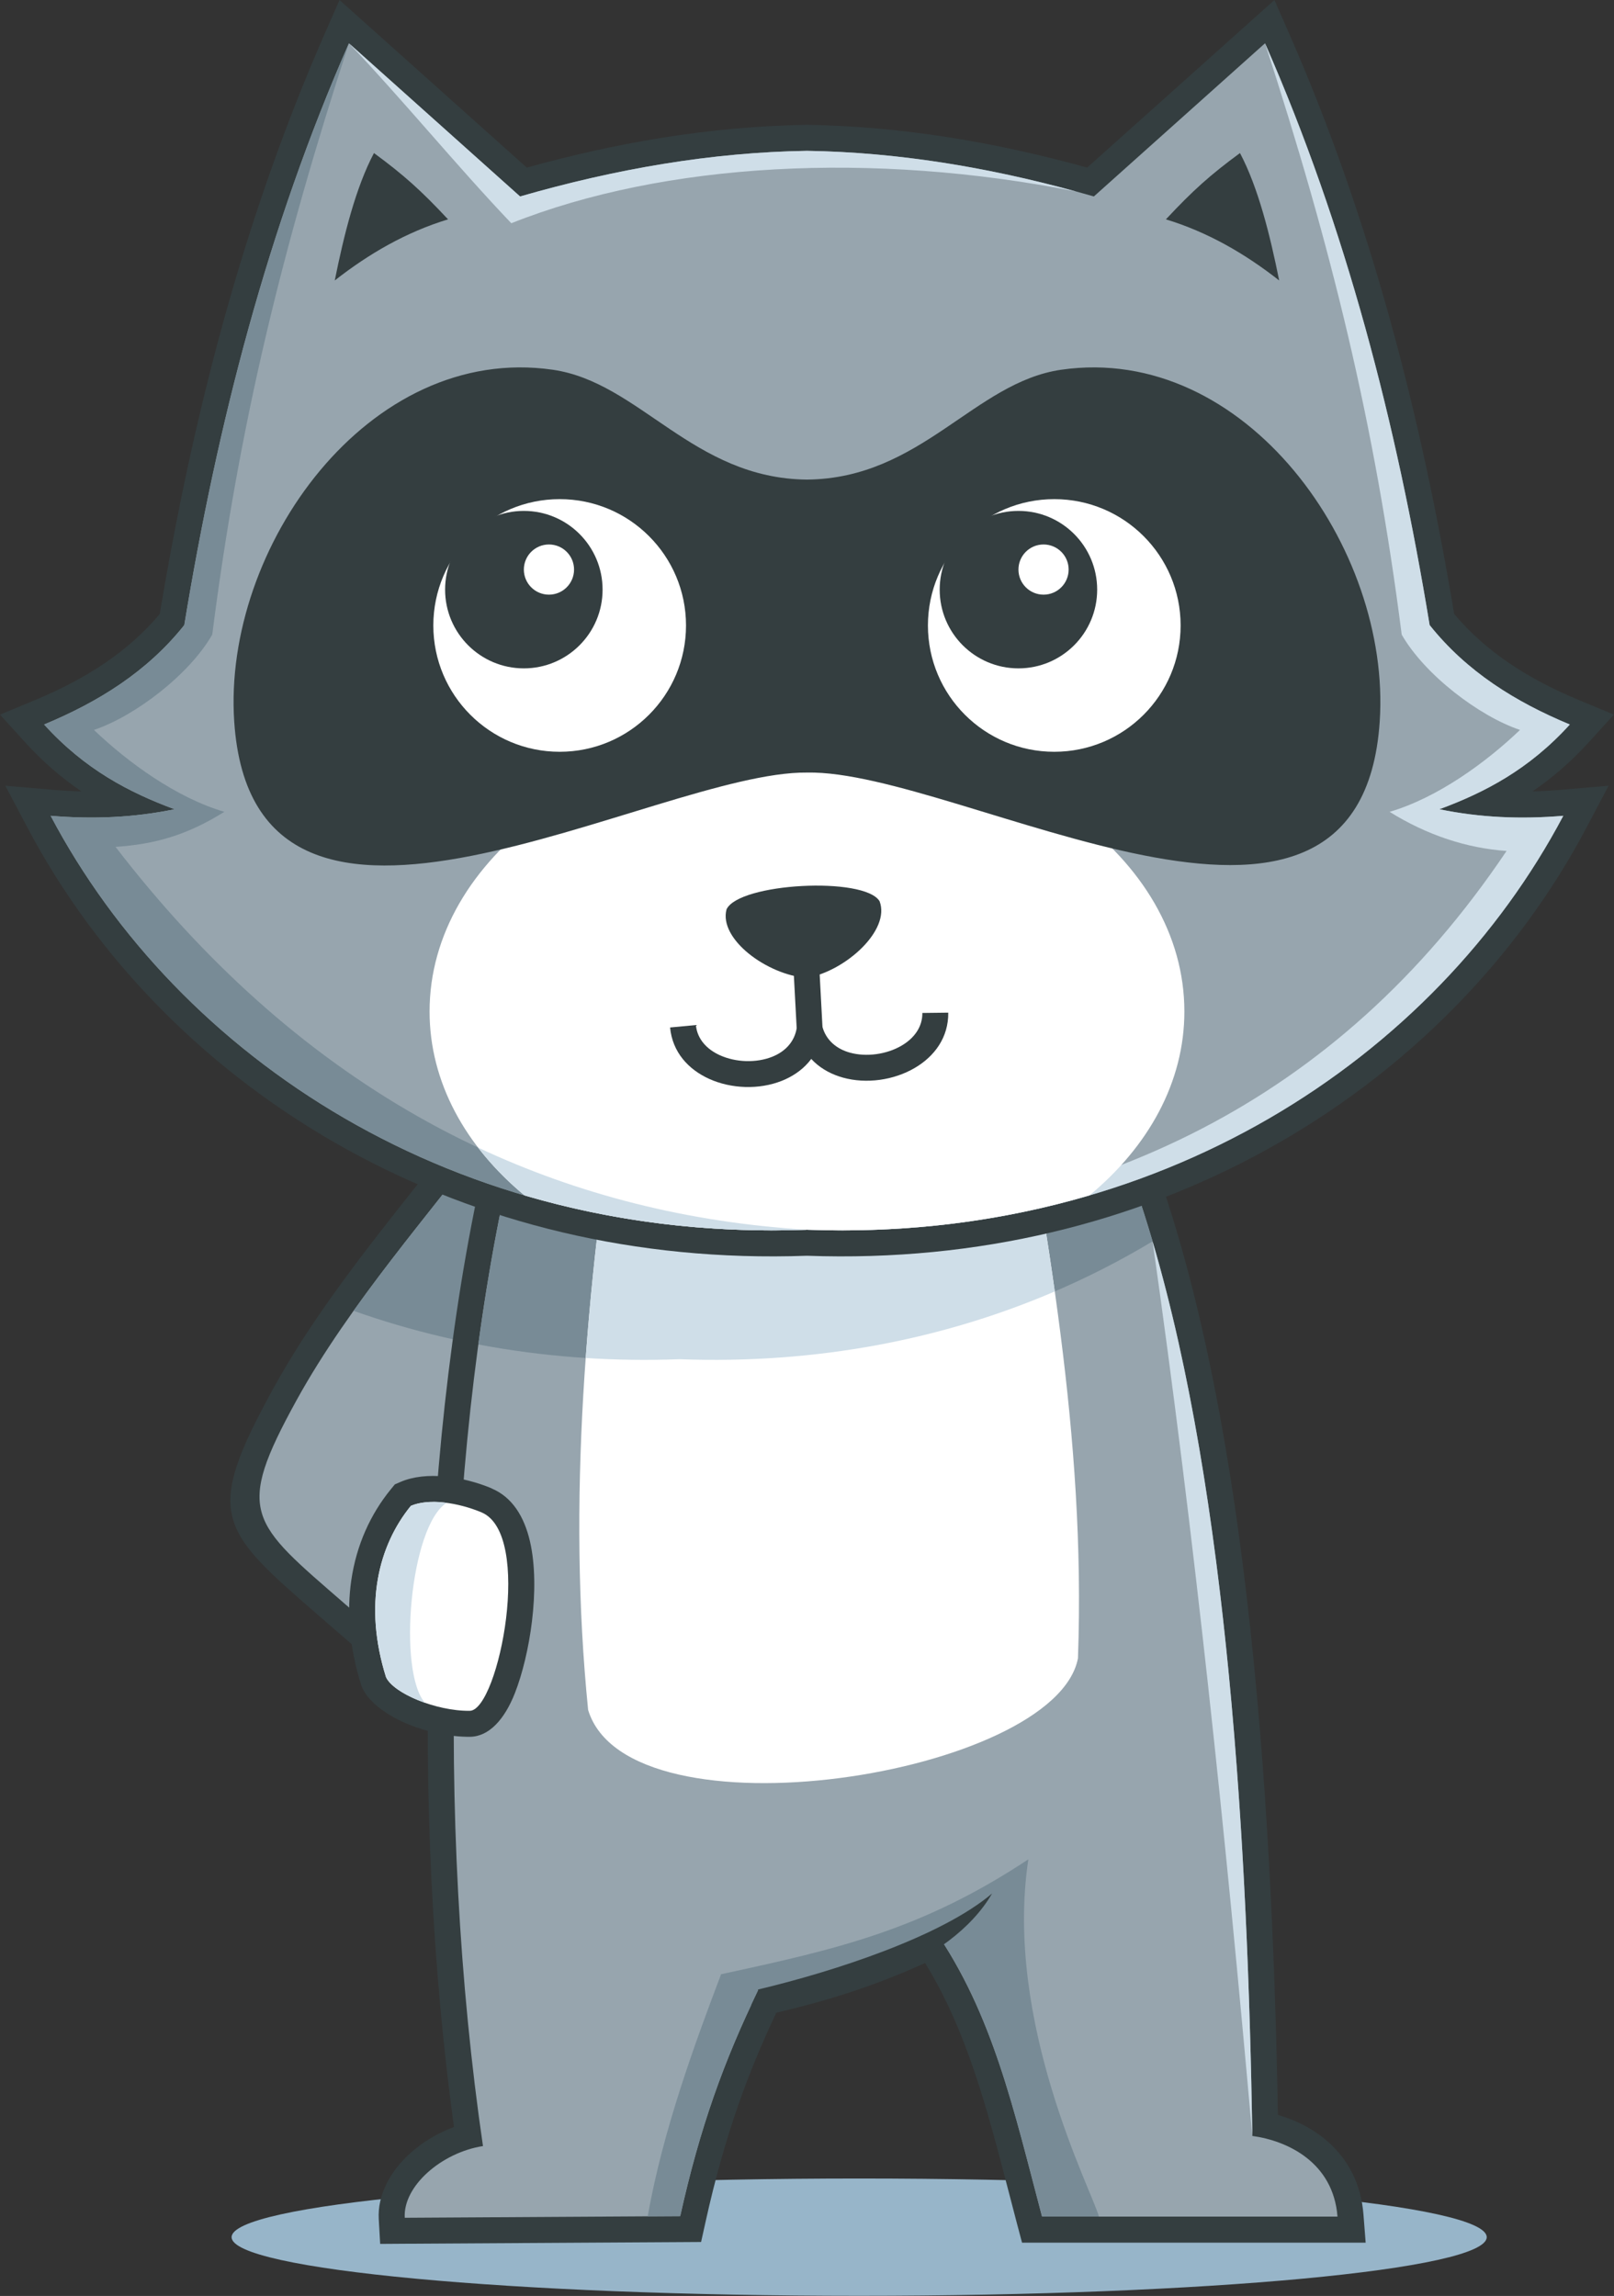 <svg width="3153" height="4486" viewBox="0 0 3153 4486" fill="none" xmlns="http://www.w3.org/2000/svg">
<rect x="0" y="0" width="3153" height="4486" fill="#333333" stroke="none"/>
<g id="body">
<g id="g38">
<path id="path40" fill-rule="evenodd" clip-rule="evenodd" d="M1678.41 4256.52C2355.48 4256.52 2904.37 4307.85 2904.37 4371.14C2904.37 4434.46 2355.48 4485.76 1678.41 4485.76C1001.32 4485.76 452.442 4434.46 452.442 4371.14C452.442 4307.85 1001.32 4256.52 1678.41 4256.52Z" fill="#97B5C9"/>
</g>
<g id="g42">
<path id="path44" d="M1056.41 2303.97C1069.84 2334.23 1083.31 2364.55 1108.09 2395.94L1120.93 2412.2L1118.83 2432.53L1019.34 3393.07L1009.26 3490.39L935.56 3426.3C878.729 3376.91 833.433 3338.13 788.097 3299.35C744.245 3261.8 700.408 3224.28 640.546 3172.26L623.084 3157.08C427.37 2987.32 397.229 2961.17 535.005 2710.93C611.466 2572.06 717.469 2438.17 811.556 2319.35C846.741 2274.92 880.22 2232.65 910.97 2191.3L950.533 2138.14L991.58 2190.11C1024.16 2231.38 1040.3 2267.69 1056.41 2303.97ZM1015.71 2441.74C991.377 2407.37 977.513 2376.16 963.662 2344.97C958.566 2333.48 953.456 2322 947.733 2310.45C929.774 2333.48 910.721 2357.53 891.169 2382.23C799.989 2497.4 697.24 2627.17 624.162 2759.88C525.92 2938.31 547.768 2957.26 689.558 3080.26L707.03 3095.44C763.637 3144.67 808.944 3183.43 854.161 3222.12C878.01 3242.54 901.881 3262.95 928.297 3285.7L1015.71 2441.74Z" fill="#343E40"/>
</g>
<g id="g46">
<path id="path48" fill-rule="evenodd" clip-rule="evenodd" d="M1068.28 2427.38C1010.9 2354.71 1009.14 2294.21 951.757 2221.54C844.445 2365.79 683.464 2546.75 579.591 2735.4C457.625 2956.94 489.468 2973.58 673.788 3133.85C790.385 3235.22 852.155 3286.51 968.78 3387.89C1001.94 3067.74 1035.11 2747.53 1068.28 2427.38Z" fill="#97A5AE"/>
</g>
<g id="g50">
<path id="path52" fill-rule="evenodd" clip-rule="evenodd" d="M1068.28 2427.35C1010.9 2354.71 1009.16 2294.21 951.757 2221.54C878.089 2320.58 779.098 2436.91 690.689 2561.15C802.032 2600.66 920.753 2629.08 1045.81 2644.24L1068.28 2427.35Z" fill="#788B96"/>
</g>
<g id="g82">
<path id="path84" d="M977.52 2200.65L1116.4 2110.32L1131.96 2100.19L1150.43 2102.56C1327.57 2125.21 1492.21 2124.11 1656.82 2123C1824.69 2121.87 1992.58 2120.74 2176.33 2144.25L2205.33 2147.96L2216.73 2174.7C2326.55 2431.98 2394.18 2766.88 2435.59 3120.48C2474.95 3456.59 2490.7 3811.43 2496.51 4132.27C2532.53 4142.81 2569.45 4161.07 2599.48 4189.49C2633.85 4222.05 2658.88 4266.91 2663.6 4327.2L2667.86 4381.91H2612.84H2035.68H1996.58L1986.5 4343.9C1984 4334.34 1977.23 4308.43 1970.18 4281.25C1927.62 4117.7 1888.69 3968.24 1807.21 3835.45C1762.46 3855.78 1719.07 3872.93 1674.47 3888.08C1624.49 3905.01 1573.07 3919.29 1516.53 3932.59C1488.37 3992.22 1463.93 4050.85 1442.35 4112.64C1417.96 4182.52 1397.04 4256.63 1378.38 4340.99L1369.62 4380.56L1329.01 4380.82C1247.84 4381.33 1153.89 4381.88 1059.99 4382.4C966.04 4382.92 872.078 4383.46 790.874 4383.98L742.677 4384.3L739.926 4336.01C737.27 4289.37 761.362 4243.79 799.96 4208.4C823.93 4186.43 854.106 4167.98 886.842 4155.86C844.345 3845.41 828.277 3507.86 838.657 3179.54C849.361 2840.53 888.428 2511.22 955.825 2231.5L960.605 2211.65L977.52 2200.65ZM1156.26 2205.56L1049.85 2274.77C986.984 2543.38 950.412 2858.18 940.153 3182.71C929.485 3520.25 947.393 3868.27 993.868 4185.77L1001.15 4235.5L951.284 4243.3C920.877 4248.05 891.428 4262.71 869.818 4282L1059.6 4280.9C1138.34 4280.47 1217.09 4280.01 1288.33 4279.55C1305.64 4206.79 1324.74 4141.29 1346.42 4079.18C1372.15 4005.5 1401.4 3936.71 1435.48 3866.48L1446.19 3844.4L1470.12 3839.02C1532.24 3825.05 1587.72 3810.11 1641.82 3791.74C1695 3773.71 1747.06 3752.15 1803.23 3724.76L1842.39 3705.65L1867.33 3741.67C1975.33 3897.93 2019.62 4068 2068.47 4255.79L2074.81 4280.01H2543.79C2539.53 4273.73 2534.69 4268.12 2529.42 4263.14C2504.69 4239.73 2470.02 4227.87 2439.7 4223.72L2396.4 4217.79L2395.71 4174.17C2390.52 3847.05 2375.3 3480.46 2334.49 3132.06C2295.54 2799.38 2233.32 2485.05 2134.38 2241.4C1968.27 2222.4 1812.71 2223.46 1657.19 2224.5C1495 2225.6 1332.77 2226.69 1156.26 2205.56Z" fill="#343E40"/>
</g>
<g id="g86">
<path id="path88" fill-rule="evenodd" clip-rule="evenodd" d="M1144.06 2152.9C1068.6 2201.99 1080.64 2194.15 1005.18 2243.25C871.035 2800.05 850.507 3557.79 943.507 4193.14C862.656 4205.78 787.147 4271.26 790.675 4333.25C953.074 4332.18 1166.42 4331.12 1328.82 4330.06C1367.16 4156.78 1414.52 4026.09 1481.26 3888.57C1609.6 3859.75 1709.89 3826.98 1825.52 3770.52C1940.06 3936.19 1980.6 4122.86 2035.68 4330.97H2612.84C2604.57 4225.3 2515.86 4182.86 2446.47 4173.36C2436.05 3514.98 2385.26 2699.07 2169.94 2194.6C1809.05 2148.41 1504.97 2199.09 1144.06 2152.9Z" fill="#97A5AE"/>
</g>
<g id="g90">
<path id="path92" fill-rule="evenodd" clip-rule="evenodd" d="M2446.47 4173.36C2437.52 3607.87 2398.76 2926.19 2251.6 2425.42C2333.37 3000.85 2394.44 3585.21 2446.47 4173.36Z" fill="#CFDEE8"/>
</g>
<g id="g94">
<path id="path96" fill-rule="evenodd" clip-rule="evenodd" d="M1265.36 4330.46H1265.73H1266.35L1267.33 4330.43H1268.33H1269.33H1270.31L1271.31 4330.4H1272.3H1273.29H1273.84H1274.28H1275.28L1277.25 4330.37H1278.25H1279.23H1280.23L1284.2 4330.34H1285.19L1286.18 4330.31H1287.18H1288.16H1289.16H1289.86L1290.14 4330.28H1291.14H1292.13H1293.11H1294.12L1296.09 4330.26H1297.09H1297.79H1298.08H1299.06L1300.06 4330.22H1301.06H1302.04H1303.03H1304.03L1305.02 4330.2H1305.65H1306.01H1306.99H1307.99L1308.98 4330.17H1309.97H1310.96H1311.96H1312.94H1313.45L1313.94 4330.14H1314.94H1315.92H1316.92H1317.91L1318.9 4330.11H1319.89H1320.88H1321.17H1321.87H1322.86L1323.87 4330.08H1324.84H1325.84H1326.84L1327.82 4330.05H1328.82C1367.16 4156.78 1414.52 4026.09 1481.26 3888.57C1609.6 3859.75 1709.89 3826.98 1825.52 3770.52C1940.06 3936.19 1980.6 4122.86 2035.68 4330.97H2146.74C2133.6 4280.82 1960.65 3951.94 2008.93 3632.89C1800.53 3770.87 1635.11 3808.58 1408.67 3857.39C1358.44 3989.81 1294.34 4164.06 1265.36 4330.46Z" fill="#788B96"/>
</g>
<g id="g98">
<path id="path100" fill-rule="evenodd" clip-rule="evenodd" d="M1144.06 2152.9C1068.6 2201.99 1080.64 2194.15 1005.18 2243.25C976.345 2362.91 952.771 2491.9 934.447 2626.94C1058.75 2650.47 1190.05 2660.86 1327.22 2655.73C1680.81 2668.89 1995.43 2579.55 2251.6 2425.42C2227.41 2343.16 2200.32 2265.79 2169.94 2194.6C1809.05 2148.41 1504.97 2199.09 1144.06 2152.9Z" fill="#788B96"/>
</g>
<g id="g102">
<path id="path104" d="M868.56 2884.84C899.784 2887.72 932.393 2896.28 960.418 2908.05V2908.25C1000.54 2925.13 1024.06 2963.07 1035.31 3011.65C1045.83 3057.08 1045.79 3113.69 1039.2 3167.93C1032.94 3219.59 1020.62 3270.5 1005.85 3308.16C985.704 3359.49 955.398 3393.04 918.17 3393.47C878.837 3393.9 835.26 3384.14 799.312 3369.75C756.525 3352.58 720.928 3326.27 707.952 3298.37L706.54 3295.34L705.561 3292.21C682.181 3217.78 677.36 3149.08 686.228 3087.86C696.369 3017.81 724.416 2957.78 763.25 2910.18L771.33 2900.27L782.561 2895.43C807.301 2884.79 837.52 2881.96 868.56 2884.84ZM921.006 3001.97C901.29 2993.71 879.372 2987.78 859.401 2985.93C849.505 2985.01 840.414 2985.01 832.898 2986.22C809.944 3018.15 793.436 3057.2 786.93 3102.2C780.316 3147.87 783.894 3199.81 801.164 3256.99C804.972 3261.14 818.702 3268.02 837.138 3275.39C862.158 3285.44 891.701 3292.26 917.369 3291.95C927.268 3291.86 906.133 3283.86 911.116 3271.13C922.878 3241.13 932.848 3199.38 938.109 3156.01C943.465 3111.88 943.88 3067.47 936.206 3034.34C932.134 3016.74 927.068 3004.39 921.077 3001.8L921.006 3001.97Z" fill="#343E40"/>
</g>
<g id="g106">
<path id="path108" fill-rule="evenodd" clip-rule="evenodd" d="M940.716 2955.01C895.396 2935.98 837.881 2927.05 802.652 2942.23C739.58 3019.53 709.715 3135.69 754.129 3277.06C768.661 3308.33 851.557 3343.46 917.76 3342.71C945.869 3342.37 977.417 3254.46 988.657 3161.98C999.669 3071.31 991.16 2976.23 940.716 2955.01Z" fill="white"/>
</g>
<g id="g110">
<path id="path112" fill-rule="evenodd" clip-rule="evenodd" d="M872.534 2936.35C838.06 2931.17 813.839 2937.39 802.658 2942.23C739.595 3019.53 709.708 3135.68 754.136 3277.06C762.45 3294.97 793.187 3314.12 830.378 3327.1C776.42 3267.27 800.736 2981.62 872.534 2936.35Z" fill="#CFDEE8"/>
</g>
<g id="g114">
<path id="path116" fill-rule="evenodd" clip-rule="evenodd" d="M1209.5 2100.05C1143.99 2520.21 1108.31 2936.09 1148.92 3341.01C1227.96 3601.1 2061.82 3469.37 2105.82 3240.15C2121.63 2803.39 2042.79 2401.44 1973.69 1989.17C1712.56 2027.06 1470.61 2062.15 1209.5 2100.05Z" fill="white"/>
</g>
<g id="g118">
<path id="path120" fill-rule="evenodd" clip-rule="evenodd" d="M1200.44 2159.39C1175.76 2324.87 1156.06 2489.69 1144.19 2653.35C1203.91 2657.2 1264.95 2658.07 1327.22 2655.73C1597.3 2665.81 1844.64 2616.03 2060.55 2523.32C2044.37 2408.26 2025.43 2293.95 2005.97 2179.39C1731.68 2162.86 1482.03 2188.36 1200.44 2159.39Z" fill="#CFDEE8"/>
</g>
<g id="g122">
<path id="path124" d="M1288.06 270.036C1383.57 254.495 1479.49 245.448 1575.85 243.949H1576.44H1577.04C1759.58 246.8 1941.84 277.004 2123.82 327.463L2437.43 46.731L2489.63 0L2517.82 64.244C2597.89 246.668 2662.88 434.552 2716.03 626.673C2767.89 814.095 2808.46 1005.43 2840.76 1199.61C2871.72 1236.48 2907.07 1267.46 2945.71 1293.99C2988.73 1323.55 3036.09 1347.81 3086.23 1368.62L3152.73 1396.25L3104.33 1449.62C3068.57 1489.03 3031.63 1520.47 2993.85 1546.28C3012.25 1545.84 3030.91 1544.79 3049.77 1543.17L3142.46 1535.2L3098.95 1617.6C2964.17 1872.79 2747.36 2096.89 2469.68 2248.89C2216.93 2387.24 1913.83 2465.82 1576.44 2453.58C1239.05 2465.82 935.943 2387.24 683.211 2248.89C405.536 2096.89 188.727 1872.79 53.939 1617.6L10.417 1535.2L103.101 1543.17C121.976 1544.79 140.628 1545.84 159.009 1546.28C121.047 1520.38 84.085 1488.99 48.561 1449.83L0 1396.31L66.671 1368.62C116.787 1347.81 164.137 1323.55 207.173 1293.99C245.823 1267.46 281.16 1236.46 312.111 1199.61C344.425 1005.43 385.001 814.095 436.849 626.673C490.004 434.56 555.001 246.668 635.061 64.244L663.251 0L715.467 46.731L1029.07 327.463C1115.77 303.415 1202.11 284.008 1288.06 270.036ZM1576.41 345.459C1486.17 346.904 1395.46 355.52 1304.37 370.343C1212.43 385.293 1120.97 406.379 1029.93 432.616L1003.03 440.368L982.163 421.668L700.529 169.567C634.947 327.169 580.399 488.833 534.776 653.747C482.791 841.649 442.308 1034 410.175 1229.51L408.008 1242.72L399.829 1252.99C360.363 1302.58 314.697 1343.51 264.495 1377.99C235.948 1397.6 205.957 1415.08 174.855 1430.84C195.304 1448.15 216.051 1462.99 237.028 1475.92C275.725 1499.77 316.699 1517.86 358.635 1533.4L524.791 1595.02L351.075 1630.93C309.224 1639.57 266.799 1644.88 223.881 1647.05C212.069 1647.65 200.257 1648.02 188.452 1648.17C315.212 1853.87 500.957 2033.35 731.777 2159.71C969.768 2289.98 1255.77 2363.86 1574.65 2352L1576.44 2351.94L1578.24 2352C1897.1 2363.86 2183.1 2289.98 2421.11 2159.71C2651.94 2033.35 2837.68 1853.87 2964.43 1648.17C2952.62 1648.02 2940.82 1647.65 2928.99 1647.05C2886.08 1644.88 2843.64 1639.57 2801.81 1630.93L2628.18 1595.04L2794.43 1533.4C2836.1 1517.96 2876.93 1499.92 2915.85 1475.92C2936.93 1462.93 2957.72 1448.11 2978.11 1430.89C2946.98 1415.11 2916.98 1397.62 2888.39 1377.99C2838.17 1343.51 2792.53 1302.6 2753.06 1252.99L2744.88 1242.72L2742.69 1229.51C2710.59 1034 2670.11 841.649 2618.11 653.747C2572.5 488.833 2517.94 327.169 2452.34 169.567L2170.72 421.668L2149.84 440.368L2122.95 432.616C1940.49 380.033 1758.26 348.352 1576.41 345.459Z" fill="#343E40"/>
</g>
<g id="g126">
<path id="path128" fill-rule="evenodd" clip-rule="evenodd" d="M1576.44 294.704C1389.61 297.618 1202.81 330.017 1015.99 383.853C904.535 284.086 793.084 184.302 681.635 84.544C523.446 444.945 424.828 826.989 360.023 1221.34C287.708 1312.21 192.455 1371.46 86.172 1415.59C166.022 1503.63 252.546 1548.4 340.912 1581.17C262.422 1597.4 181.65 1601.04 98.92 1593.93C348.342 2066.13 888.664 2428.36 1576.44 2402.76C2264.21 2428.36 2804.54 2066.13 3053.95 1593.93C2971.22 1601.04 2890.46 1597.4 2811.97 1581.17C2900.34 1548.4 2986.86 1503.63 3066.7 1415.59C2960.43 1371.46 2865.18 1312.21 2792.85 1221.34C2728.07 826.989 2629.42 444.945 2471.26 84.544C2359.8 184.302 2248.34 284.086 2136.89 383.853C1950.08 330.017 1763.27 297.618 1576.44 294.704Z" fill="#97A5AE"/>
</g>
<g id="g130">
<path id="path132" fill-rule="evenodd" clip-rule="evenodd" d="M1576.44 294.704C1389.61 297.618 1202.81 330.017 1015.99 383.853C904.535 284.086 793.085 184.302 681.635 84.544C787.362 195.389 893.101 325.325 998.833 436.17C1298.11 317.221 1704.7 295.252 2102.71 374.25C1927.27 326.174 1751.87 297.445 1576.44 294.704Z" fill="#CFDEE8"/>
</g>
<g id="g134">
<path id="path136" fill-rule="evenodd" clip-rule="evenodd" d="M681.636 84.544C523.445 444.945 424.829 826.989 360.024 1221.34C287.709 1312.21 192.454 1371.46 86.173 1415.59C166.022 1503.63 252.546 1548.4 340.913 1581.17C262.422 1597.4 181.65 1601.04 98.921 1593.93C348.341 2066.13 888.665 2428.36 1576.44 2402.76C1011.58 2368.38 565.518 2096.71 225.697 1654.68C302.918 1649.44 364.997 1631.9 438.24 1586.22C344.426 1558.65 249.746 1489.56 183.516 1426.19C263.316 1399.43 369.884 1318.19 414.63 1239.93C467.47 825.454 552.397 482.017 681.636 84.544Z" fill="#788B96"/>
</g>
<g id="g138">
<path id="path140" fill-rule="evenodd" clip-rule="evenodd" d="M2471.26 84.544C2629.42 444.945 2728.07 826.989 2792.85 1221.34C2865.18 1312.21 2960.43 1371.46 3066.7 1415.59C2986.86 1503.63 2900.34 1548.4 2811.97 1581.17C2890.46 1597.4 2971.23 1601.04 3053.95 1593.93C2804.54 2066.13 2264.21 2428.36 1576.44 2402.76C2141.29 2368.38 2609.67 2158.8 2943.12 1662.63C2865.9 1657.39 2787.9 1631.9 2714.65 1586.22C2808.46 1558.65 2903.13 1489.56 2969.38 1426.19C2889.57 1399.43 2783 1318.19 2738.26 1239.93C2685.42 825.454 2600.48 482.017 2471.26 84.544Z" fill="#CFDEE8"/>
</g>
<g id="g142">
<path id="path144" fill-rule="evenodd" clip-rule="evenodd" d="M1024.55 2335.59C1194.14 2385.51 1379.22 2410.1 1576.44 2402.76C1773.66 2410.1 1958.75 2385.51 2128.33 2335.59C2243.65 2239.96 2313.71 2114.19 2313.71 1976.36C2313.71 1677.11 1983.62 1434.5 1576.44 1434.5C1169.26 1434.5 839.184 1677.11 839.184 1976.36C839.184 2114.19 909.231 2239.96 1024.55 2335.59Z" fill="white"/>
</g>
<g id="g146">
<path id="path148" fill-rule="evenodd" clip-rule="evenodd" d="M1024.55 2335.59L1040.5 2340.19L1048.49 2342.44L1049.07 2342.61C1056.9 2344.77 1064.77 2346.9 1072.66 2348.95L1080.74 2351.05C1088.77 2353.09 1096.86 2355.11 1104.95 2357.03L1105.43 2357.15C1112.97 2358.96 1120.57 2360.75 1128.17 2362.45L1129.78 2362.82L1138.03 2364.64L1138.24 2364.69L1155.99 2368.47L1167.11 2370.71L1185.16 2374.23L1187.97 2374.77L1196.38 2376.3L1197.84 2376.56L1212.54 2379.18L1228.46 2381.8L1240.8 2383.76L1258.56 2386.41L1271.8 2388.25L1291.09 2390.75L1299.17 2391.73C1306.44 2392.59 1313.74 2393.43 1321.04 2394.21L1329.8 2395.1C1337.77 2395.93 1345.76 2396.68 1353.79 2397.38L1358.6 2397.78C1367.45 2398.53 1376.32 2399.22 1385.23 2399.82L1386.35 2399.88L1387.01 2399.97L1388.76 2400.05C1397.66 2400.66 1406.57 2401.18 1415.53 2401.63L1420.48 2401.89C1429.88 2402.35 1439.32 2402.73 1448.78 2403.05L1449.25 2403.08H1449.31C1459.36 2403.39 1469.44 2403.62 1479.56 2403.8L1481.64 2403.83C1491.79 2403.97 1501.96 2404.05 1512.17 2404.03H1512.4H1512.58C1522.43 2404 1532.32 2403.88 1542.23 2403.71L1545.98 2403.62C1556.11 2403.42 1566.24 2403.13 1576.44 2402.76C1342.11 2388.51 1128.24 2333.37 933.899 2242.21C959.616 2275.69 990.066 2306.99 1024.55 2335.59Z" fill="#CFDEE8"/>
</g>
<g id="g150">
<path id="path152" fill-rule="evenodd" clip-rule="evenodd" d="M1419.29 1776.81C1403.81 1834.87 1498.47 1904.85 1576.35 1910.78C1653.17 1896.6 1739.83 1816.94 1718.27 1760.86C1688.75 1712.07 1443.46 1725.15 1419.29 1776.81Z" fill="#343E40"/>
</g>
<g id="g154">
<path id="path156" d="M1359.44 2002.82C1362.04 2030.44 1381.13 2050.41 1406.28 2061.79C1421.86 2068.84 1439.59 2072.71 1457.34 2073.25C1475.17 2073.76 1492.92 2071 1508.49 2064.81C1533.14 2055.02 1552.39 2036.07 1556.6 2007.47L1606.8 2014.81C1599.6 2063.74 1567.79 2095.69 1527.15 2111.84C1505.07 2120.62 1480.38 2124.55 1455.94 2123.84C1431.43 2123.11 1406.98 2117.76 1385.44 2108.01C1344.68 2089.57 1313.58 2055.74 1309.03 2007.57L1359.44 2002.82Z" fill="#343E40"/>
</g>
<g id="g158">
<path id="path160" d="M1852.44 1978.61C1853.02 2026.94 1825.72 2063.87 1787.14 2086.55C1766.67 2098.59 1742.91 2106.53 1718.72 2109.84C1694.51 2113.16 1669.55 2111.89 1646.68 2105.51C1604.6 2093.77 1569.57 2065.39 1557.2 2017.49L1606.21 2004.8C1613.44 2032.78 1634.62 2049.56 1660.19 2056.69C1676.37 2061.19 1694.31 2062.06 1711.99 2059.64C1729.7 2057.22 1746.88 2051.51 1761.54 2042.89C1785.32 2028.9 1802.17 2006.99 1801.85 1979.21L1852.44 1978.61Z" fill="#343E40"/>
</g>
<g id="g162">
<path id="path164" d="M1557.06 2022.57L1543.51 1768.65L1593.9 1766.08L1607.45 2019.99L1557.06 2022.57Z" fill="#343E40"/>
</g>
<g id="g166">
<path id="path168" fill-rule="evenodd" clip-rule="evenodd" d="M875.262 428.584C822.174 371.782 788.947 342.017 730.553 299.037C694.994 366.426 672.003 458.305 653.963 547.988C720.909 495.478 793.474 453.526 875.262 428.584Z" fill="#343E40"/>
</g>
<g id="g170">
<path id="path172" fill-rule="evenodd" clip-rule="evenodd" d="M2277.63 428.584C2330.72 371.782 2363.95 342.017 2422.34 299.037C2457.9 366.426 2480.88 458.305 2498.9 547.988C2431.99 495.478 2359.4 453.526 2277.63 428.584Z" fill="#343E40"/>
</g>
<g id="g174">
<path id="path176" fill-rule="evenodd" clip-rule="evenodd" d="M1938.07 3699.6C1857.54 3839.24 1627.31 3915.66 1467.49 3917.79L1481.25 3888.57L1480.59 3887.33C1630.24 3851.8 1839.25 3783.53 1938.07 3699.6Z" fill="#343E40"/>
</g>
<g id="g178">
<path id="path180" fill-rule="evenodd" clip-rule="evenodd" d="M1576.44 937.07C1353.22 934.939 1249.71 746.907 1079.73 722.418C719.844 670.533 434.98 1070.44 457.539 1409.62C495.48 1980.14 1280.92 1506.3 1576.44 1509.5C1875.16 1503.14 2657.38 1980.14 2695.33 1409.62C2717.9 1070.44 2433.02 670.533 2073.14 722.418C1903.17 746.907 1799.64 934.939 1576.44 937.07Z" fill="#343E40"/>
</g>
<g id="g182">
<path id="path184" fill-rule="evenodd" clip-rule="evenodd" d="M1093.33 975.256C1229.64 975.256 1340.15 1085.76 1340.15 1222.07C1340.15 1358.38 1229.64 1468.89 1093.33 1468.89C957.042 1468.89 846.526 1358.38 846.526 1222.07C846.526 1085.76 957.042 975.256 1093.33 975.256Z" fill="white"/>
</g>
<g id="lEye">
<g id="g186">
<path id="path188" fill-rule="evenodd" clip-rule="evenodd" d="M1023.33 998.243C1108.29 998.243 1177.17 1067.12 1177.17 1152.07C1177.17 1237.02 1108.29 1305.9 1023.33 1305.9C938.392 1305.9 869.513 1237.02 869.513 1152.07C869.513 1067.12 938.392 998.243 1023.33 998.243Z" fill="#343E40"/>
</g>
<g id="g190">
<path id="path192" fill-rule="evenodd" clip-rule="evenodd" d="M1072.4 1063.84C1099.46 1063.84 1121.42 1085.79 1121.42 1112.86C1121.42 1139.93 1099.46 1161.88 1072.4 1161.88C1045.32 1161.88 1023.37 1139.93 1023.37 1112.86C1023.37 1085.79 1045.32 1063.84 1072.4 1063.84Z" fill="white"/>
</g>
</g>
<g id="g194">
<path id="path196" fill-rule="evenodd" clip-rule="evenodd" d="M2059.55 975.256C2195.86 975.256 2306.37 1085.76 2306.37 1222.07C2306.37 1358.38 2195.86 1468.89 2059.55 1468.89C1923.24 1468.89 1812.74 1358.38 1812.74 1222.07C1812.74 1085.76 1923.24 975.256 2059.55 975.256Z" fill="white"/>
</g>
<g id="rEye">
<g id="g198">
<path id="path200" fill-rule="evenodd" clip-rule="evenodd" d="M1989.55 998.243C2074.49 998.243 2143.36 1067.12 2143.36 1152.07C2143.36 1237.02 2074.49 1305.9 1989.55 1305.9C1904.58 1305.9 1835.71 1237.02 1835.71 1152.07C1835.71 1067.12 1904.58 998.243 1989.55 998.243Z" fill="#343E40"/>
</g>
<g id="g202">
<path id="path204" fill-rule="evenodd" clip-rule="evenodd" d="M2038.58 1063.84C2065.68 1063.84 2087.62 1085.79 2087.62 1112.86C2087.62 1139.93 2065.68 1161.88 2038.58 1161.88C2011.52 1161.88 1989.58 1139.93 1989.58 1112.86C1989.58 1085.79 2011.52 1063.84 2038.58 1063.84Z" fill="white"/>
</g>
</g>
</g>
</svg>
